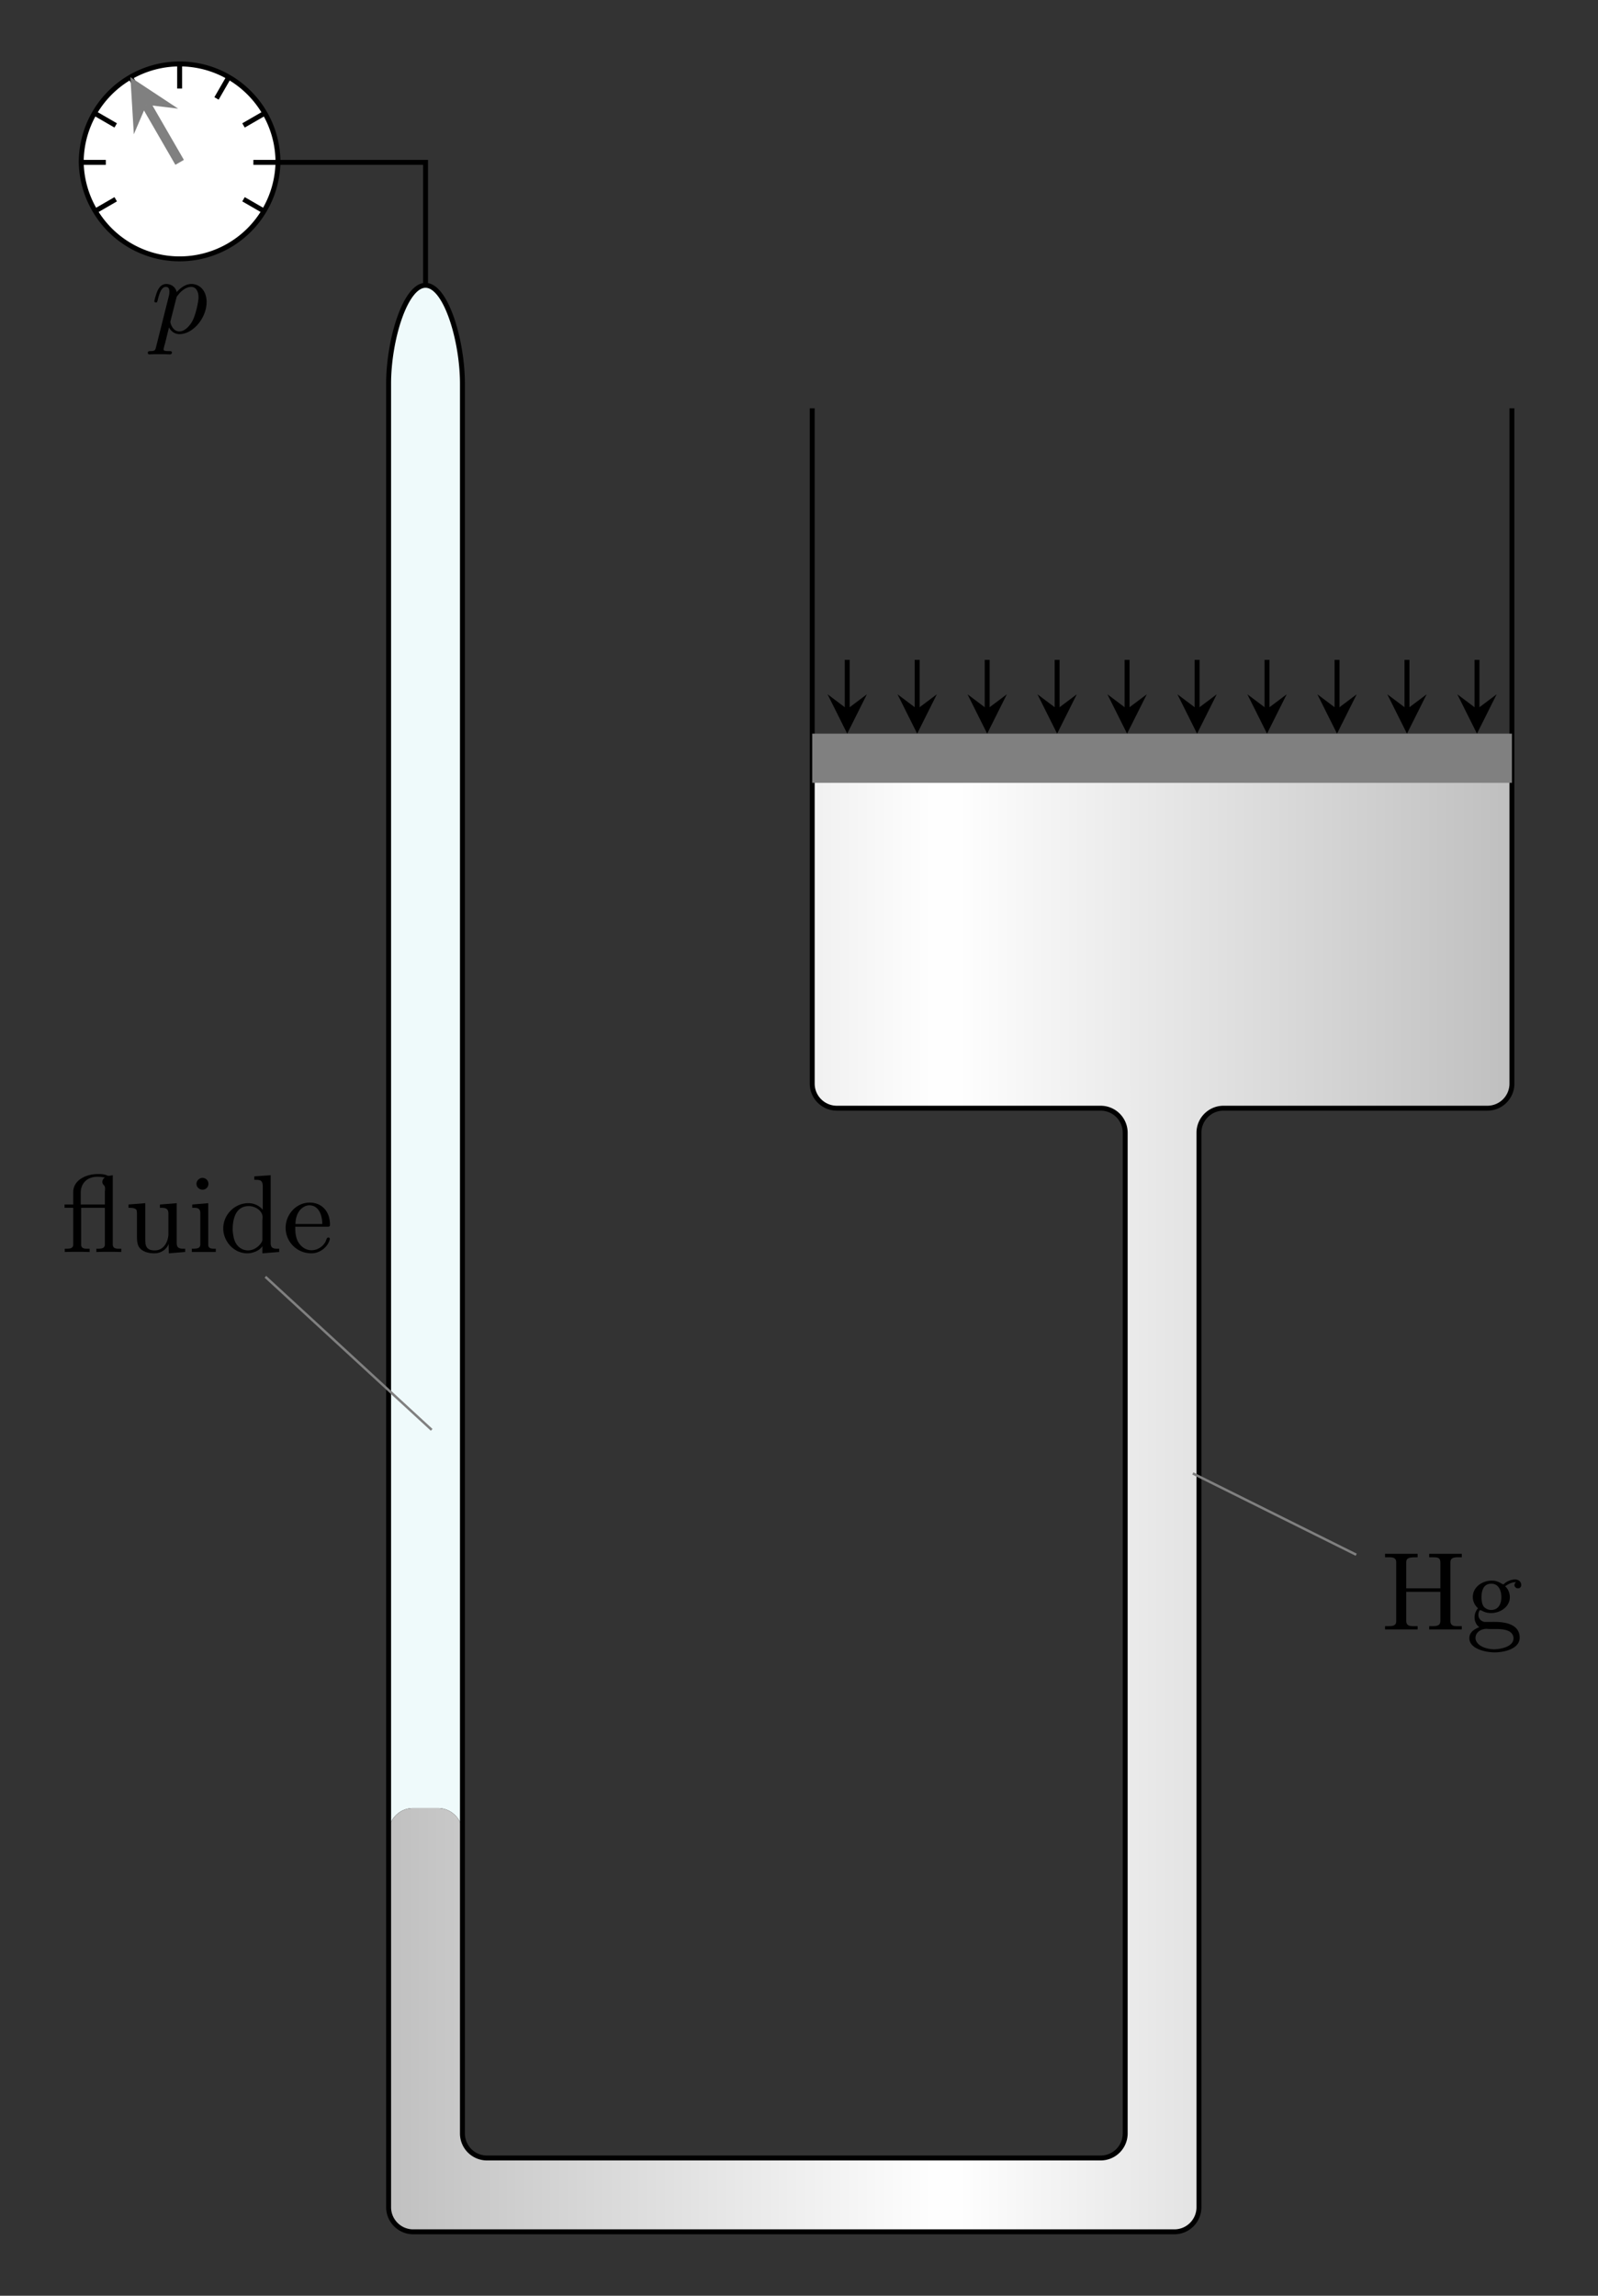 <svg xmlns="http://www.w3.org/2000/svg" xmlns:xlink="http://www.w3.org/1999/xlink" width="172.643" height="247.955" viewBox="0 0 129.482 185.966"><rect x="0" y="0" width="129.482" height="185.966" fill="#333333" stroke="none"/><defs><symbol overflow="visible" id="e"><path style="stroke:none" d="M.406 1.125c-.062.25-.078.344-.453.344-.11 0-.219 0-.219.156 0 .031.032.11.125.11l.375-.016H1.078c.156 0 .297.015.438.015.046 0 .171 0 .171-.156 0-.11-.093-.11-.25-.11-.421 0-.421-.062-.421-.155a2.9 2.9 0 0 1 .109-.438l.328-1.328c.094.187.344.547.86.547C3.359.094 4.5-1.172 4.5-2.516c0-.906-.563-1.453-1.234-1.453-.188 0-.641.047-1.188.656-.125-.5-.547-.656-.844-.656-.375 0-.578.281-.703.531-.14.313-.265.813-.265.86 0 .078.062.11.125.11.093 0 .109-.048.156-.235.172-.703.36-1.031.656-1.031.281 0 .281.28.281.421 0 .063-.015.204-.03.266Zm1.625-3.89c.047-.172.047-.188.172-.329.235-.312.64-.64 1.047-.64.422 0 .594.421.594.843 0 .391-.25 1.516-.531 1.985-.313.515-.688.781-1.016.781-.578 0-.735-.703-.735-.766 0-.062.032-.109.032-.156Zm0 0"/></symbol><symbol overflow="visible" id="f"><path style="stroke:none" d="M.344-6.14v.28h.344c.296 0 .562.048.562.391v4.782c0 .39-.313.406-.656.406h-.25v.265h2.64V-.28h-.343c-.313 0-.579-.047-.579-.422v-2.36h2.766v2.36c0 .39-.297.422-.672.422h-.234v.265h2.64V-.28h-.359c-.281 0-.562-.031-.562-.406V-5.47c0-.343.296-.39.593-.39h.329v-.282H3.921v.282h.297c.406 0 .61.03.61.421v2.094H2.062v-2.094c0-.406.28-.421.921-.421v-.282Zm0 0"/></symbol><symbol overflow="visible" id="g"><path style="stroke:none" d="M.969-1.734A1.162 1.162 0 0 0 .688-1c0 .297.125.625.39.797-.422.172-.812.422-.812.89 0 .907 1.406 1.157 2.046 1.157.766 0 2.032-.282 2.032-1.188 0-1.062-1.11-1.281-2.016-1.281H1.5a.575.575 0 0 1-.5-.578c0-.125.063-.375.14-.375h.016c.125.031.25.125.375.156.157.063.344.078.516.078.719 0 1.5-.5 1.5-1.281 0-.313-.125-.672-.375-.875v-.016c.297-.203.547-.328.875-.328-.063.063-.125.125-.125.235 0 .14.125.265.281.265.188 0 .266-.14.266-.265 0-.297-.25-.454-.485-.454h-.078a1.483 1.483 0 0 0-.781.313c-.016.031-.063.078-.11.078-.062 0-.265-.14-.39-.187a1.316 1.316 0 0 0-.547-.11c-.734 0-1.531.5-1.531 1.328 0 .329.156.688.422.907ZM.766.734V.672c0-.469.468-.735.89-.735.078 0 .188.016.266.016h.469c.53 0 1.359.031 1.453.688v.062c0 .781-1.313.89-1.563.89C1.72 1.594.86 1.36.766.735ZM1.25-2.5v-.094c0-.484.11-1.125.797-1.125.547 0 .812.469.812 1.11 0 .515-.234 1.015-.812 1.015a.785.785 0 0 1-.61-.265c-.14-.188-.156-.407-.187-.641Zm0 0"/></symbol><symbol overflow="visible" id="h"><path style="stroke:none" d="M.953-3.86H.25v.266h.703v2.969c0 .313-.25.344-.547.344h-.14v.265L.922-.03h.734l.625.015V-.28h-.203c-.25 0-.484-.031-.484-.344v-2.969h1.922v2.969c0 .313-.266.344-.563.344h-.125v.265l.625-.015h.735l.656.015V-.28h-.219c-.25 0-.469-.047-.469-.36v-5.593c-.11.015-.218.046-.328.046h-.031c-.063 0-.172-.062-.235-.078a1.613 1.613 0 0 0-.468-.062h-.156c-.922 0-1.985.469-1.985 1.469Zm2.563 0H1.562v-.968c0-.656.422-1.281 1.375-1.281.204 0 .376.03.579.062-.125.094-.204.203-.204.36 0 .218.188.265.204.406.015.047.015.11.015.156 0 .11-.015.219-.015.313Zm0 0"/></symbol><symbol overflow="visible" id="i"><path style="stroke:none" d="M.313-3.86v.266H.39c.25 0 .593.031.593.281.016.11.016.188.016.297v1.782c0 .28.016.53.14.78.266.438.813.548 1.282.548.5 0 .984-.297 1.14-.766l.016.766 1.328-.11V-.28H4.75c-.266 0-.531-.031-.531-.438v-3.25l-1.36.11v.265h.125c.282 0 .563.031.563.453v1.766C3.5-.797 3.14-.141 2.453-.141c-.36 0-.687-.078-.765-.546-.016-.172-.016-.329-.016-.5V-3.97Zm0 0"/></symbol><symbol overflow="visible" id="j"><path style="stroke:none" d="M.36-3.86v.266H.5c.297 0 .516.047.516.453v2.485c0 .36-.25.375-.688.375v.265h1.938V-.28h-.141c-.234 0-.469-.031-.469-.313v-3.375Zm.765-2.156c-.234.047-.422.235-.422.485s.219.468.485.468h.062a.474.474 0 0 0 .422-.468.477.477 0 0 0-.484-.485Zm0 0"/></symbol><symbol overflow="visible" id="k"><path style="stroke:none" d="M2.828-6.14v.28h.094c.36 0 .594.016.594.548v1.875a1.532 1.532 0 0 0-1.172-.532c-1.11 0-2.031.938-2.031 2.047C.313-.906 1.14.094 2.266.094c.421 0 .984-.203 1.218-.578v.578l1.36-.11V-.28h-.14c-.298 0-.548-.031-.548-.453v-5.5Zm-1.75 4.406v-.125c0-.72.188-1.875 1.313-1.875.468 0 1.109.343 1.109.906 0 .11-.016.219-.016.328v1.484c0 .11-.046.188-.109.282-.234.343-.64.593-1.063.593a1.14 1.14 0 0 1-.89-.453c-.25-.328-.297-.734-.344-1.14Zm0 0"/></symbol><symbol overflow="visible" id="l"><path style="stroke:none" d="M1.031-2.063h2.657c.109 0 .156-.046.156-.156 0-1.125-.703-1.797-1.64-1.797-1.095 0-1.954.954-1.954 2.047C.25-.875 1.125.094 2.344.094c.64 0 1.281-.453 1.469-1.078.015-.016.015-.063.015-.094a.107.107 0 0 0-.11-.11c-.171 0-.171.266-.265.391-.219.375-.656.64-1.094.64h-.062C1.828-.171 1.422-.5 1.219-.921c-.172-.36-.188-.75-.188-1.14Zm.016-.218c0-.594.25-1.281.906-1.485a.914.914 0 0 1 .203-.03c.781 0 1.063.796 1.063 1.515Zm0 0"/></symbol><clipPath id="a"><path d="M31 61h92v120H31Zm0 0"/></clipPath><clipPath id="b"><path d="M65.813 63.414v24.363c0 1.102.894 1.993 1.996 1.993h21.37a1.99 1.99 0 0 1 1.993 1.992v81.054a1.99 1.99 0 0 1-1.992 1.993H39.46a1.99 1.99 0 0 1-1.991-1.993v-24.359a1.993 1.993 0 0 0-1.992-1.992H33.48c-1.097 0-1.992.89-1.992 1.992v30.34c0 1.098.895 1.992 1.992 1.992h61.676a1.993 1.993 0 0 0 1.992-1.992V91.762c0-1.102.895-1.992 1.993-1.992h21.375a1.99 1.99 0 0 0 1.992-1.993V63.414c0-1.098-.89-1.992-1.992-1.992H67.809a1.996 1.996 0 0 0-1.996 1.992Zm0 0"/></clipPath><clipPath id="d"><path d="M25 17h104v168.965H25Zm0 0"/></clipPath><linearGradient id="c" gradientUnits="userSpaceOnUse" x1="0" y1="25.003" x2="0" y2="74.997" gradientTransform="matrix(0 -2.388 -1.821 0 168.027 240.485)"><stop offset="0" style="stop-color:#bfbfbf;stop-opacity:1"/><stop offset=".008" style="stop-color:silver;stop-opacity:1"/><stop offset=".016" style="stop-color:#c1c1c1;stop-opacity:1"/><stop offset=".023" style="stop-color:#c2c2c2;stop-opacity:1"/><stop offset=".031" style="stop-color:#c3c3c3;stop-opacity:1"/><stop offset=".039" style="stop-color:#c4c4c4;stop-opacity:1"/><stop offset=".047" style="stop-color:#c5c5c5;stop-opacity:1"/><stop offset=".055" style="stop-color:#c6c6c6;stop-opacity:1"/><stop offset=".063" style="stop-color:#c7c7c7;stop-opacity:1"/><stop offset=".07" style="stop-color:#c8c8c8;stop-opacity:1"/><stop offset=".078" style="stop-color:#c9c9c9;stop-opacity:1"/><stop offset=".086" style="stop-color:#cacaca;stop-opacity:1"/><stop offset=".094" style="stop-color:#cbcbcb;stop-opacity:1"/><stop offset=".102" style="stop-color:#ccc;stop-opacity:1"/><stop offset=".109" style="stop-color:#cdcdcd;stop-opacity:1"/><stop offset=".117" style="stop-color:#cecece;stop-opacity:1"/><stop offset=".125" style="stop-color:#cfcfcf;stop-opacity:1"/><stop offset=".133" style="stop-color:#d0d0d0;stop-opacity:1"/><stop offset=".141" style="stop-color:#d1d1d1;stop-opacity:1"/><stop offset=".148" style="stop-color:#d2d2d2;stop-opacity:1"/><stop offset=".156" style="stop-color:#d3d3d3;stop-opacity:1"/><stop offset=".164" style="stop-color:#d4d4d4;stop-opacity:1"/><stop offset=".172" style="stop-color:#d5d5d5;stop-opacity:1"/><stop offset=".18" style="stop-color:#d6d6d6;stop-opacity:1"/><stop offset=".188" style="stop-color:#d7d7d7;stop-opacity:1"/><stop offset=".195" style="stop-color:#d8d8d8;stop-opacity:1"/><stop offset=".203" style="stop-color:#d9d9d9;stop-opacity:1"/><stop offset=".211" style="stop-color:#dadada;stop-opacity:1"/><stop offset=".219" style="stop-color:#dbdbdb;stop-opacity:1"/><stop offset=".227" style="stop-color:#dcdcdc;stop-opacity:1"/><stop offset=".234" style="stop-color:#ddd;stop-opacity:1"/><stop offset=".242" style="stop-color:#dedede;stop-opacity:1"/><stop offset=".25" style="stop-color:#dfdfdf;stop-opacity:1"/><stop offset=".258" style="stop-color:#e0e0e0;stop-opacity:1"/><stop offset=".266" style="stop-color:#e1e1e1;stop-opacity:1"/><stop offset=".273" style="stop-color:#e2e2e2;stop-opacity:1"/><stop offset=".281" style="stop-color:#e3e3e3;stop-opacity:1"/><stop offset=".289" style="stop-color:#e4e4e4;stop-opacity:1"/><stop offset=".297" style="stop-color:#e5e5e5;stop-opacity:1"/><stop offset=".305" style="stop-color:#e6e6e6;stop-opacity:1"/><stop offset=".313" style="stop-color:#e7e7e7;stop-opacity:1"/><stop offset=".32" style="stop-color:#e8e8e8;stop-opacity:1"/><stop offset=".328" style="stop-color:#e9e9e9;stop-opacity:1"/><stop offset=".336" style="stop-color:#eaeaea;stop-opacity:1"/><stop offset=".344" style="stop-color:#ebebeb;stop-opacity:1"/><stop offset=".352" style="stop-color:#ececec;stop-opacity:1"/><stop offset=".359" style="stop-color:#ededed;stop-opacity:1"/><stop offset=".367" style="stop-color:#eee;stop-opacity:1"/><stop offset=".375" style="stop-color:#efefef;stop-opacity:1"/><stop offset=".383" style="stop-color:#f0f0f0;stop-opacity:1"/><stop offset=".391" style="stop-color:#f1f1f1;stop-opacity:1"/><stop offset=".398" style="stop-color:#f2f2f2;stop-opacity:1"/><stop offset=".406" style="stop-color:#f3f3f3;stop-opacity:1"/><stop offset=".414" style="stop-color:#f4f4f4;stop-opacity:1"/><stop offset=".422" style="stop-color:#f5f5f5;stop-opacity:1"/><stop offset=".43" style="stop-color:#f6f6f6;stop-opacity:1"/><stop offset=".438" style="stop-color:#f7f7f7;stop-opacity:1"/><stop offset=".445" style="stop-color:#f8f8f8;stop-opacity:1"/><stop offset=".453" style="stop-color:#f9f9f9;stop-opacity:1"/><stop offset=".461" style="stop-color:#fafafa;stop-opacity:1"/><stop offset=".469" style="stop-color:#fbfbfb;stop-opacity:1"/><stop offset=".477" style="stop-color:#fcfcfc;stop-opacity:1"/><stop offset=".484" style="stop-color:#fdfdfd;stop-opacity:1"/><stop offset=".492" style="stop-color:#fefefe;stop-opacity:1"/><stop offset=".5" style="stop-color:#fefefe;stop-opacity:1"/><stop offset=".508" style="stop-color:#fefefe;stop-opacity:1"/><stop offset=".516" style="stop-color:#fefefe;stop-opacity:1"/><stop offset=".523" style="stop-color:#fdfdfd;stop-opacity:1"/><stop offset=".531" style="stop-color:#fcfcfc;stop-opacity:1"/><stop offset=".539" style="stop-color:#fbfbfb;stop-opacity:1"/><stop offset=".547" style="stop-color:#fafafa;stop-opacity:1"/><stop offset=".555" style="stop-color:#f9f9f9;stop-opacity:1"/><stop offset=".563" style="stop-color:#f8f8f8;stop-opacity:1"/><stop offset=".57" style="stop-color:#f7f7f7;stop-opacity:1"/><stop offset=".578" style="stop-color:#f6f6f6;stop-opacity:1"/><stop offset=".586" style="stop-color:#f5f5f5;stop-opacity:1"/><stop offset=".594" style="stop-color:#f4f4f4;stop-opacity:1"/><stop offset=".602" style="stop-color:#f3f3f3;stop-opacity:1"/><stop offset=".609" style="stop-color:#f2f2f2;stop-opacity:1"/><stop offset=".617" style="stop-color:#f1f1f1;stop-opacity:1"/><stop offset=".625" style="stop-color:#f0f0f0;stop-opacity:1"/><stop offset=".633" style="stop-color:#efefef;stop-opacity:1"/><stop offset=".641" style="stop-color:#eee;stop-opacity:1"/><stop offset=".648" style="stop-color:#ededed;stop-opacity:1"/><stop offset=".656" style="stop-color:#ececec;stop-opacity:1"/><stop offset=".664" style="stop-color:#ebebeb;stop-opacity:1"/><stop offset=".672" style="stop-color:#eaeaea;stop-opacity:1"/><stop offset=".68" style="stop-color:#e9e9e9;stop-opacity:1"/><stop offset=".688" style="stop-color:#e8e8e8;stop-opacity:1"/><stop offset=".695" style="stop-color:#e7e7e7;stop-opacity:1"/><stop offset=".703" style="stop-color:#e6e6e6;stop-opacity:1"/><stop offset=".711" style="stop-color:#e5e5e5;stop-opacity:1"/><stop offset=".719" style="stop-color:#e4e4e4;stop-opacity:1"/><stop offset=".727" style="stop-color:#e3e3e3;stop-opacity:1"/><stop offset=".734" style="stop-color:#e2e2e2;stop-opacity:1"/><stop offset=".742" style="stop-color:#e1e1e1;stop-opacity:1"/><stop offset=".75" style="stop-color:#e0e0e0;stop-opacity:1"/><stop offset=".758" style="stop-color:#dfdfdf;stop-opacity:1"/><stop offset=".766" style="stop-color:#dedede;stop-opacity:1"/><stop offset=".773" style="stop-color:#ddd;stop-opacity:1"/><stop offset=".781" style="stop-color:#dcdcdc;stop-opacity:1"/><stop offset=".789" style="stop-color:#dbdbdb;stop-opacity:1"/><stop offset=".797" style="stop-color:#dadada;stop-opacity:1"/><stop offset=".805" style="stop-color:#d9d9d9;stop-opacity:1"/><stop offset=".813" style="stop-color:#d8d8d8;stop-opacity:1"/><stop offset=".82" style="stop-color:#d7d7d7;stop-opacity:1"/><stop offset=".828" style="stop-color:#d6d6d6;stop-opacity:1"/><stop offset=".836" style="stop-color:#d5d5d5;stop-opacity:1"/><stop offset=".844" style="stop-color:#d4d4d4;stop-opacity:1"/><stop offset=".852" style="stop-color:#d3d3d3;stop-opacity:1"/><stop offset=".859" style="stop-color:#d2d2d2;stop-opacity:1"/><stop offset=".867" style="stop-color:#d1d1d1;stop-opacity:1"/><stop offset=".875" style="stop-color:#d0d0d0;stop-opacity:1"/><stop offset=".883" style="stop-color:#cfcfcf;stop-opacity:1"/><stop offset=".891" style="stop-color:#cecece;stop-opacity:1"/><stop offset=".898" style="stop-color:#cdcdcd;stop-opacity:1"/><stop offset=".906" style="stop-color:#ccc;stop-opacity:1"/><stop offset=".914" style="stop-color:#cbcbcb;stop-opacity:1"/><stop offset=".922" style="stop-color:#cacaca;stop-opacity:1"/><stop offset=".93" style="stop-color:#c9c9c9;stop-opacity:1"/><stop offset=".938" style="stop-color:#c8c8c8;stop-opacity:1"/><stop offset=".945" style="stop-color:#c7c7c7;stop-opacity:1"/><stop offset=".953" style="stop-color:#c6c6c6;stop-opacity:1"/><stop offset=".961" style="stop-color:#c5c5c5;stop-opacity:1"/><stop offset=".969" style="stop-color:#c4c4c4;stop-opacity:1"/><stop offset=".977" style="stop-color:#c3c3c3;stop-opacity:1"/><stop offset=".984" style="stop-color:#c2c2c2;stop-opacity:1"/><stop offset=".992" style="stop-color:#c1c1c1;stop-opacity:1"/><stop offset="1" style="stop-color:silver;stop-opacity:1"/></linearGradient></defs><path style="stroke:none;fill-rule:nonzero;fill:#effafb;fill-opacity:1" d="M37.469 174.809V33.074c0-5.5-1.34-9.96-2.989-9.96-1.652 0-2.992 4.46-2.992 9.96V174.81Zm0 0"/><path style="stroke:none;fill-rule:nonzero;fill:#000;fill-opacity:1" d="M65.813 63.414v24.363c0 1.102.894 1.993 1.996 1.993h21.37a1.99 1.99 0 0 1 1.993 1.992v81.054a1.99 1.99 0 0 1-1.992 1.993H39.46a1.99 1.99 0 0 1-1.991-1.993v-24.359a1.993 1.993 0 0 0-1.992-1.992H33.48c-1.097 0-1.992.89-1.992 1.992v30.34c0 1.098.895 1.992 1.992 1.992h61.676a1.993 1.993 0 0 0 1.992-1.992V91.762c0-1.102.895-1.992 1.993-1.992h21.375a1.99 1.99 0 0 0 1.992-1.993V63.414c0-1.098-.89-1.992-1.992-1.992H67.809a1.996 1.996 0 0 0-1.996 1.992Zm0 0"/><g clip-path="url(#a)"><g clip-path="url(#b)"><path style="stroke:none;fill-rule:nonzero;fill:url(#c)" d="M122.508 180.79h-91.02V61.421h91.02Zm0 0"/></g></g><g clip-path="url(#d)"><path style="fill:none;stroke-width:.399;stroke-linecap:butt;stroke-linejoin:miter;stroke:#000;stroke-opacity:1;stroke-miterlimit:10" d="M-28.349.002v-54.703c0-1.102.895-1.993 1.997-1.993h21.37a1.99 1.99 0 0 0 1.993-1.992v-81.054a1.99 1.99 0 0 0-1.992-1.993h-49.72a1.99 1.99 0 0 0-1.991 1.993V1.994c0 3.508-1.34 7.969-2.989 7.969-1.652 0-2.992-4.461-2.992-7.969v-147.715c0-1.098.895-1.992 1.992-1.992H.995c1.102 0 1.992.894 1.992 1.992v87.035c0 1.102.895 1.992 1.993 1.992h21.375a1.99 1.99 0 0 1 1.992 1.993V.002" transform="matrix(1 0 0 -1 94.161 33.076)"/></g><path style="fill:none;stroke-width:3.985;stroke-linecap:butt;stroke-linejoin:miter;stroke:gray;stroke-opacity:1;stroke-miterlimit:10" d="M-28.349-28.346h56.696" transform="matrix(1 0 0 -1 94.161 33.076)"/><path style="fill:none;stroke-width:.399;stroke-linecap:butt;stroke-linejoin:miter;stroke:#000;stroke-opacity:1;stroke-miterlimit:10" d="M-25.513-24.361v3.984" transform="matrix(1 0 0 -1 94.161 33.076)"/><path style="stroke:none;fill-rule:nonzero;fill:#000;fill-opacity:1" d="m68.648 59.43 1.594-3.188-1.594 1.196-1.593-1.196"/><path style="fill:none;stroke-width:.399;stroke-linecap:butt;stroke-linejoin:miter;stroke:#000;stroke-opacity:1;stroke-miterlimit:10" d="M-19.845-24.361v3.984" transform="matrix(1 0 0 -1 94.161 33.076)"/><path style="stroke:none;fill-rule:nonzero;fill:#000;fill-opacity:1" d="m74.316 59.43 1.594-3.188-1.594 1.196-1.593-1.196"/><path style="fill:none;stroke-width:.399;stroke-linecap:butt;stroke-linejoin:miter;stroke:#000;stroke-opacity:1;stroke-miterlimit:10" d="M-14.173-24.361v3.984" transform="matrix(1 0 0 -1 94.161 33.076)"/><path style="stroke:none;fill-rule:nonzero;fill:#000;fill-opacity:1" d="m79.988 59.43 1.594-3.188-1.594 1.196-1.593-1.196"/><path style="fill:none;stroke-width:.399;stroke-linecap:butt;stroke-linejoin:miter;stroke:#000;stroke-opacity:1;stroke-miterlimit:10" d="M-8.505-24.361v3.984" transform="matrix(1 0 0 -1 94.161 33.076)"/><path style="stroke:none;fill-rule:nonzero;fill:#000;fill-opacity:1" d="m85.656 59.43 1.594-3.188-1.594 1.196-1.594-1.196"/><path style="fill:none;stroke-width:.399;stroke-linecap:butt;stroke-linejoin:miter;stroke:#000;stroke-opacity:1;stroke-miterlimit:10" d="M-2.837-24.361v3.984" transform="matrix(1 0 0 -1 94.161 33.076)"/><path style="stroke:none;fill-rule:nonzero;fill:#000;fill-opacity:1" d="m91.324 59.43 1.598-3.188-1.598 1.196-1.594-1.196"/><path style="fill:none;stroke-width:.399;stroke-linecap:butt;stroke-linejoin:miter;stroke:#000;stroke-opacity:1;stroke-miterlimit:10" d="M2.835-24.361v3.984" transform="matrix(1 0 0 -1 94.161 33.076)"/><path style="stroke:none;fill-rule:nonzero;fill:#000;fill-opacity:1" d="m96.996 59.43 1.594-3.188-1.594 1.196-1.594-1.196"/><path style="fill:none;stroke-width:.399;stroke-linecap:butt;stroke-linejoin:miter;stroke:#000;stroke-opacity:1;stroke-miterlimit:10" d="M8.503-24.361v3.984" transform="matrix(1 0 0 -1 94.161 33.076)"/><path style="stroke:none;fill-rule:nonzero;fill:#000;fill-opacity:1" d="m102.664 59.43 1.594-3.188-1.594 1.196-1.594-1.196"/><path style="fill:none;stroke-width:.399;stroke-linecap:butt;stroke-linejoin:miter;stroke:#000;stroke-opacity:1;stroke-miterlimit:10" d="M14.175-24.361v3.984" transform="matrix(1 0 0 -1 94.161 33.076)"/><path style="stroke:none;fill-rule:nonzero;fill:#000;fill-opacity:1" d="m108.336 59.43 1.594-3.188-1.594 1.196-1.594-1.196"/><path style="fill:none;stroke-width:.399;stroke-linecap:butt;stroke-linejoin:miter;stroke:#000;stroke-opacity:1;stroke-miterlimit:10" d="M19.843-24.361v3.984" transform="matrix(1 0 0 -1 94.161 33.076)"/><path style="stroke:none;fill-rule:nonzero;fill:#000;fill-opacity:1" d="m114.004 59.43 1.594-3.188-1.594 1.196-1.594-1.196"/><path style="fill:none;stroke-width:.399;stroke-linecap:butt;stroke-linejoin:miter;stroke:#000;stroke-opacity:1;stroke-miterlimit:10" d="M25.515-24.361v3.984" transform="matrix(1 0 0 -1 94.161 33.076)"/><path style="stroke:none;fill-rule:nonzero;fill:#000;fill-opacity:1" d="m119.676 59.43 1.594-3.188-1.594 1.196-1.594-1.196"/><path style="fill:none;stroke-width:.399;stroke-linecap:butt;stroke-linejoin:miter;stroke:#000;stroke-opacity:1;stroke-miterlimit:10" d="M-59.68 9.963v9.96h-19.926" transform="matrix(1 0 0 -1 94.161 33.076)"/><path style="fill-rule:nonzero;fill:#fff;fill-opacity:1;stroke-width:.399;stroke-linecap:butt;stroke-linejoin:miter;stroke:#000;stroke-opacity:1;stroke-miterlimit:10" d="M-71.638 19.924c0 4.402-3.57 7.972-7.968 7.972a7.974 7.974 0 0 1-7.973-7.972 7.972 7.972 0 0 1 15.941 0Zm0 0" transform="matrix(1 0 0 -1 94.161 33.076)"/><use xlink:href="#e" x="12.241" y="26.973" style="fill:#000;fill-opacity:1"/><path style="fill:none;stroke-width:.399;stroke-linecap:butt;stroke-linejoin:miter;stroke:#000;stroke-opacity:1;stroke-miterlimit:10" d="m-74.43 16.935 1.726-.996M-73.63 19.924h1.992M-74.43 22.916l1.726.996M-76.618 25.103l.996 1.727M-79.606 25.904v1.992M-82.599 25.103l-.996 1.727M-84.786 22.916l-1.723.996M-85.587 19.924h-1.992M-84.786 16.935l-1.723-.996" transform="matrix(1 0 0 -1 94.161 33.076)"/><path style="fill:none;stroke-width:.797;stroke-linecap:butt;stroke-linejoin:miter;stroke:gray;stroke-opacity:1;stroke-miterlimit:10" d="m-79.606 19.924-2.692 4.66" transform="matrix(1 0 0 -1 94.161 33.076)"/><path style="stroke:none;fill-rule:nonzero;fill:gray;fill-opacity:1" d="m10.566 6.25.278 4.625 1.02-2.383 2.57.309"/><g style="fill:#000;fill-opacity:1"><use xlink:href="#f" x="111.882" y="132.008"/><use xlink:href="#g" x="118.791" y="132.008"/></g><path style="fill:none;stroke-width:.199;stroke-linecap:butt;stroke-linejoin:miter;stroke:gray;stroke-opacity:1;stroke-miterlimit:10" d="m2.491-86.28 13.239-6.585" transform="matrix(1 0 0 -1 94.161 33.076)"/><g style="fill:#000;fill-opacity:1"><use xlink:href="#h" x="4.981" y="101.432"/><use xlink:href="#i" x="10.099" y="101.432"/><use xlink:href="#j" x="15.217" y="101.432"/><use xlink:href="#k" x="17.776" y="101.432"/><use xlink:href="#l" x="22.894" y="101.432"/></g><path style="fill:none;stroke-width:.199;stroke-linecap:butt;stroke-linejoin:miter;stroke:gray;stroke-opacity:1;stroke-miterlimit:10" d="M-59.184-82.748-72.657-70.35" transform="matrix(1 0 0 -1 94.161 33.076)"/></svg>